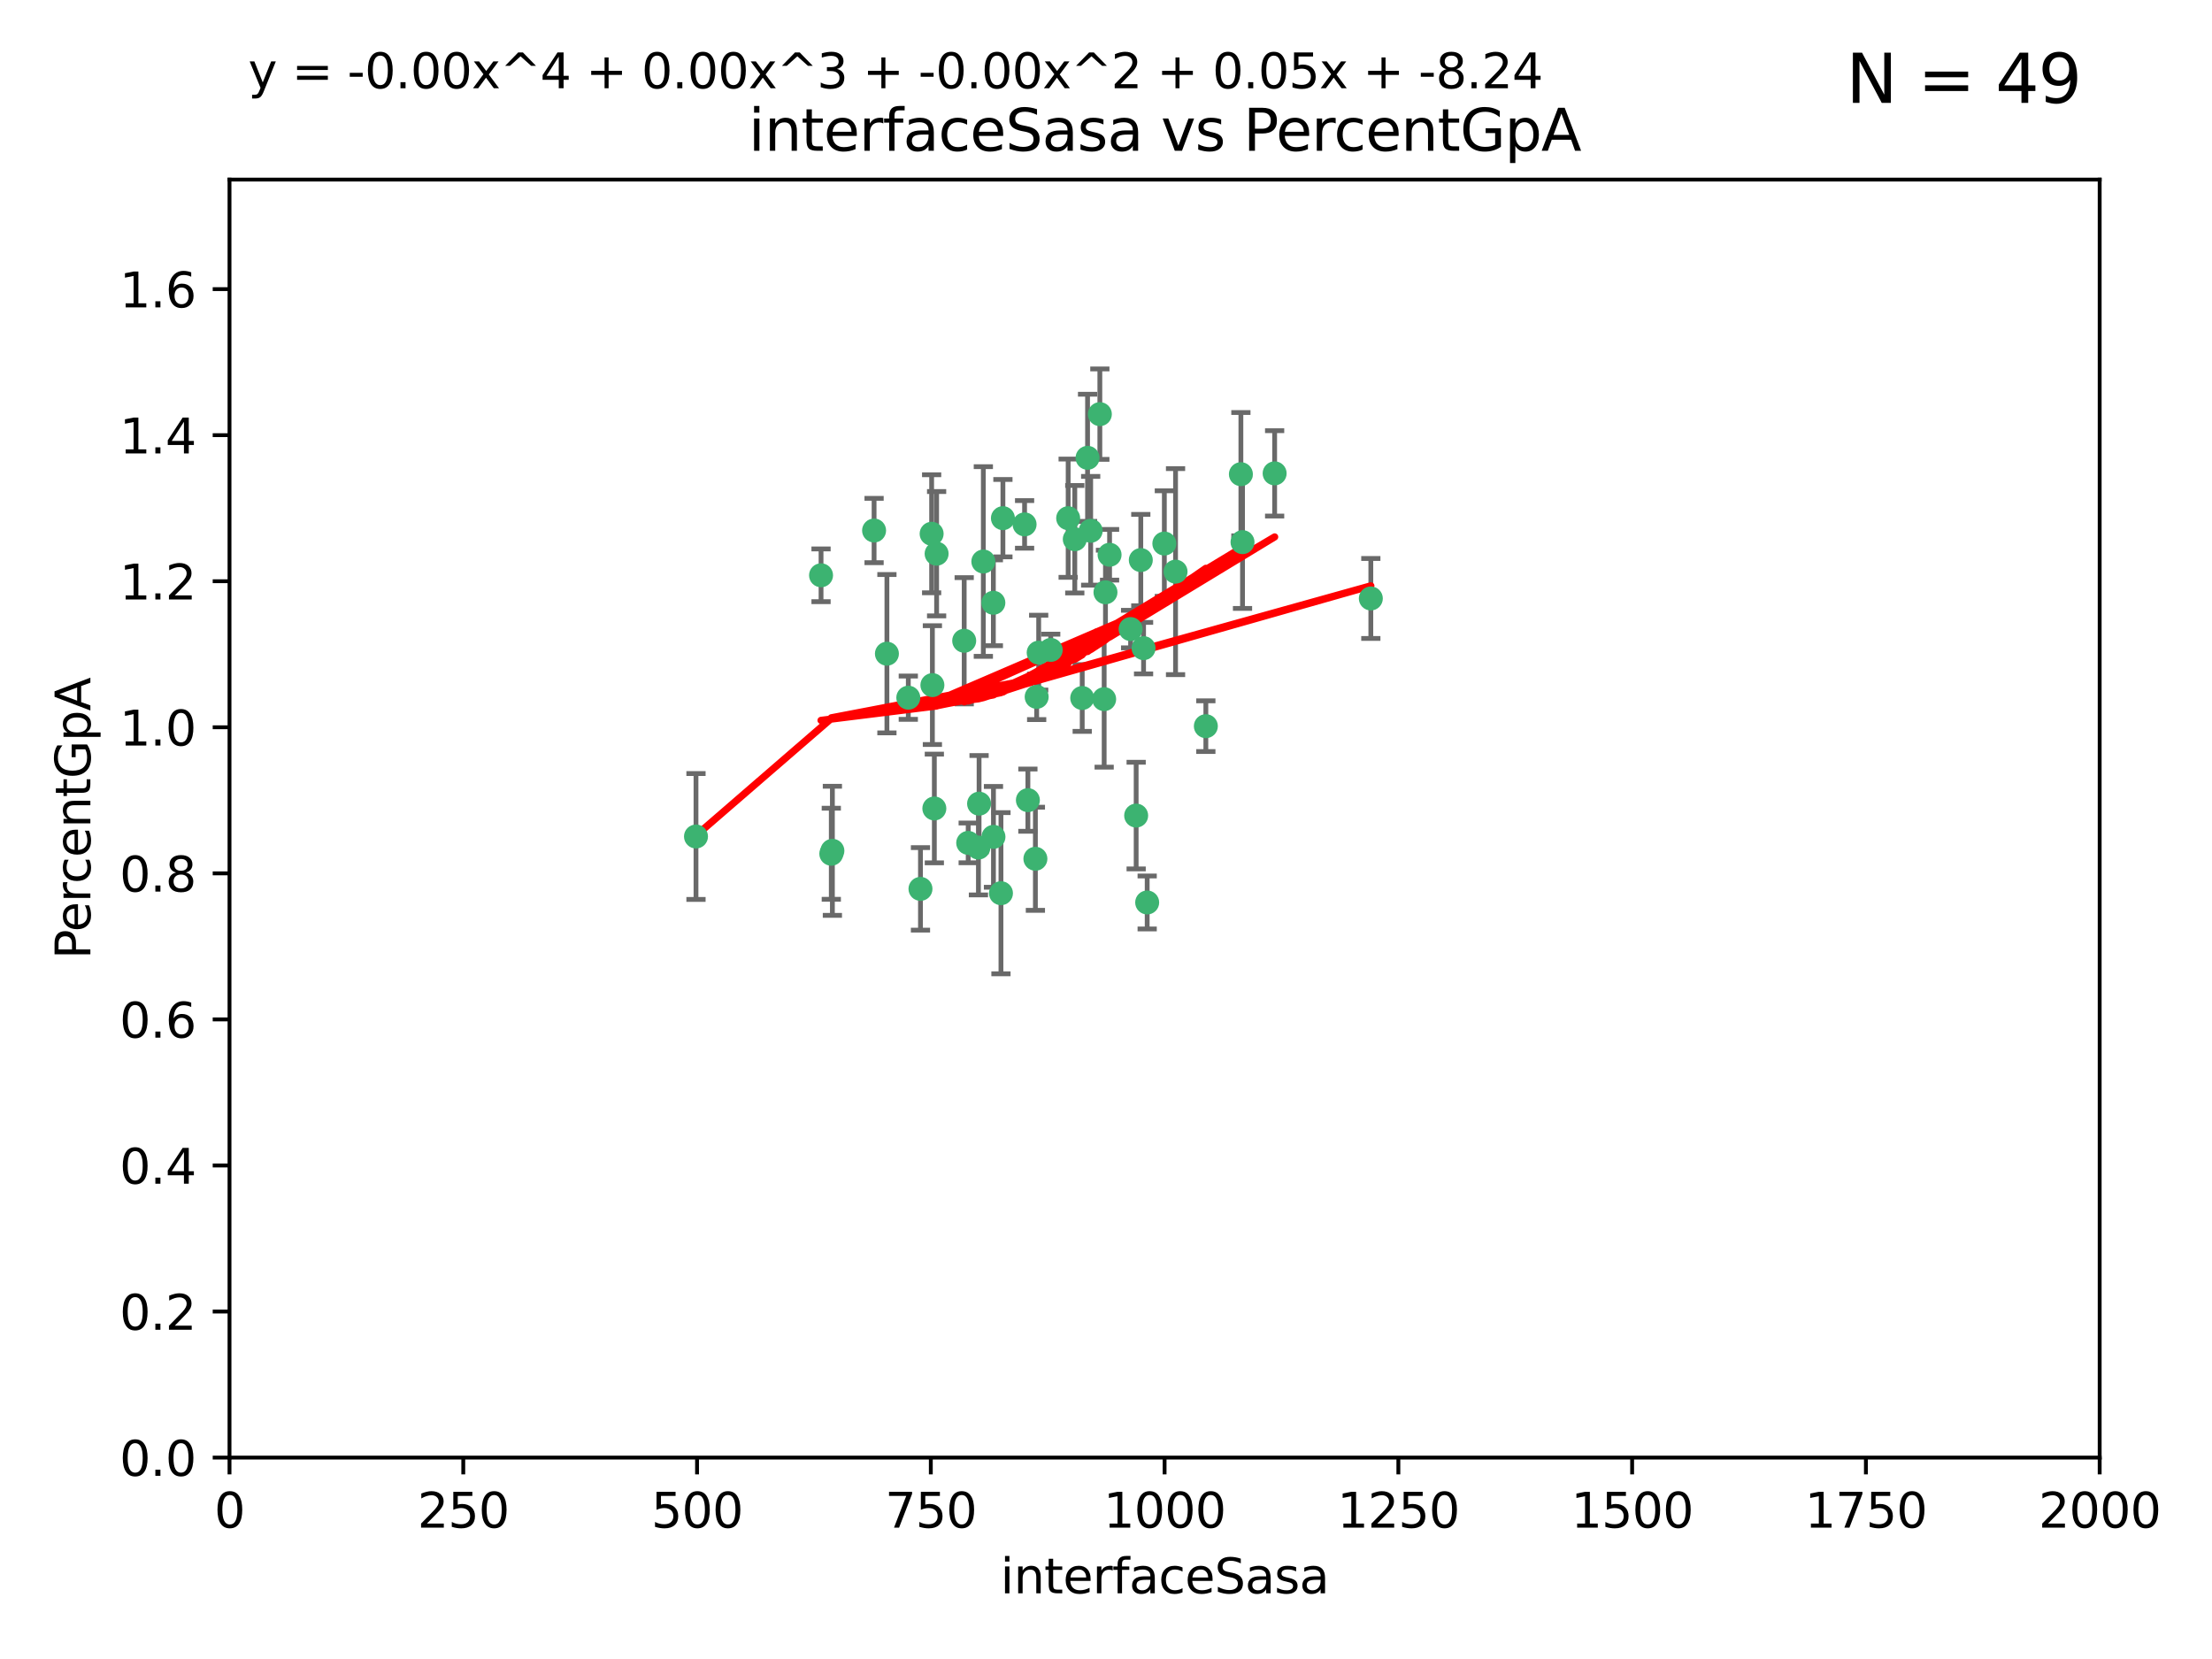 <?xml version="1.0" encoding="utf-8" standalone="no"?>
<!DOCTYPE svg PUBLIC "-//W3C//DTD SVG 1.1//EN"
  "http://www.w3.org/Graphics/SVG/1.1/DTD/svg11.dtd">
<svg xmlns:xlink="http://www.w3.org/1999/xlink" width="460.8pt" height="345.6pt" viewBox="0 0 460.8 345.6" xmlns="http://www.w3.org/2000/svg" version="1.1">
 <defs>
  <style type="text/css">*{stroke-linejoin: round; stroke-linecap: butt}</style>
 </defs>
 <g id="figure_1">
  <g id="patch_1">
   <path d="M 0 345.6 
L 460.8 345.6 
L 460.8 0 
L 0 0 
z
" style="fill: #ffffff"/>
  </g>
  <g id="axes_1">
   <g id="patch_2">
    <path d="M 47.81 303.64 
L 437.4 303.64 
L 437.4 37.411 
L 47.81 37.411 
z
" style="fill: #ffffff"/>
   </g>
   <g id="PathCollection_1">
    <defs>
     <path id="mb5836764de" d="M 0 1.118 
C 0.297 1.118 0.581 1 0.791 0.791 
C 1 0.581 1.118 0.297 1.118 0 
C 1.118 -0.297 1 -0.581 0.791 -0.791 
C 0.581 -1 0.297 -1.118 0 -1.118 
C -0.297 -1.118 -0.581 -1 -0.791 -0.791 
C -1 -0.581 -1.118 -0.297 -1.118 0 
C -1.118 0.297 -1 0.581 -0.791 0.791 
C -0.581 1 -0.297 1.118 0 1.118 
z
" style="stroke: #3cb371"/>
    </defs>
    <g clip-path="url(#pa9c6bfbabf)">
     <use xlink:href="#mb5836764de" x="258.839" y="112.935" style="fill: #3cb371; stroke: #3cb371"/>
     <use xlink:href="#mb5836764de" x="235.526" y="131.048" style="fill: #3cb371; stroke: #3cb371"/>
     <use xlink:href="#mb5836764de" x="265.53" y="98.611" style="fill: #3cb371; stroke: #3cb371"/>
     <use xlink:href="#mb5836764de" x="231.145" y="115.568" style="fill: #3cb371; stroke: #3cb371"/>
     <use xlink:href="#mb5836764de" x="242.554" y="113.232" style="fill: #3cb371; stroke: #3cb371"/>
     <use xlink:href="#mb5836764de" x="208.925" y="107.943" style="fill: #3cb371; stroke: #3cb371"/>
     <use xlink:href="#mb5836764de" x="258.5" y="98.781" style="fill: #3cb371; stroke: #3cb371"/>
     <use xlink:href="#mb5836764de" x="238.226" y="135.021" style="fill: #3cb371; stroke: #3cb371"/>
     <use xlink:href="#mb5836764de" x="244.888" y="119.082" style="fill: #3cb371; stroke: #3cb371"/>
     <use xlink:href="#mb5836764de" x="226.558" y="95.371" style="fill: #3cb371; stroke: #3cb371"/>
     <use xlink:href="#mb5836764de" x="251.201" y="151.274" style="fill: #3cb371; stroke: #3cb371"/>
     <use xlink:href="#mb5836764de" x="223.897" y="112.334" style="fill: #3cb371; stroke: #3cb371"/>
     <use xlink:href="#mb5836764de" x="225.446" y="145.408" style="fill: #3cb371; stroke: #3cb371"/>
     <use xlink:href="#mb5836764de" x="214.128" y="166.685" style="fill: #3cb371; stroke: #3cb371"/>
     <use xlink:href="#mb5836764de" x="230.29" y="123.385" style="fill: #3cb371; stroke: #3cb371"/>
     <use xlink:href="#mb5836764de" x="218.885" y="135.386" style="fill: #3cb371; stroke: #3cb371"/>
     <use xlink:href="#mb5836764de" x="200.86" y="133.482" style="fill: #3cb371; stroke: #3cb371"/>
     <use xlink:href="#mb5836764de" x="222.518" y="107.949" style="fill: #3cb371; stroke: #3cb371"/>
     <use xlink:href="#mb5836764de" x="203.96" y="167.417" style="fill: #3cb371; stroke: #3cb371"/>
     <use xlink:href="#mb5836764de" x="229.119" y="86.272" style="fill: #3cb371; stroke: #3cb371"/>
     <use xlink:href="#mb5836764de" x="237.649" y="116.673" style="fill: #3cb371; stroke: #3cb371"/>
     <use xlink:href="#mb5836764de" x="195.114" y="115.347" style="fill: #3cb371; stroke: #3cb371"/>
     <use xlink:href="#mb5836764de" x="182.088" y="110.514" style="fill: #3cb371; stroke: #3cb371"/>
     <use xlink:href="#mb5836764de" x="203.825" y="176.562" style="fill: #3cb371; stroke: #3cb371"/>
     <use xlink:href="#mb5836764de" x="204.848" y="116.973" style="fill: #3cb371; stroke: #3cb371"/>
     <use xlink:href="#mb5836764de" x="213.44" y="109.239" style="fill: #3cb371; stroke: #3cb371"/>
     <use xlink:href="#mb5836764de" x="285.569" y="124.669" style="fill: #3cb371; stroke: #3cb371"/>
     <use xlink:href="#mb5836764de" x="215.957" y="145.171" style="fill: #3cb371; stroke: #3cb371"/>
     <use xlink:href="#mb5836764de" x="189.216" y="145.341" style="fill: #3cb371; stroke: #3cb371"/>
     <use xlink:href="#mb5836764de" x="194.641" y="168.419" style="fill: #3cb371; stroke: #3cb371"/>
     <use xlink:href="#mb5836764de" x="208.518" y="186.072" style="fill: #3cb371; stroke: #3cb371"/>
     <use xlink:href="#mb5836764de" x="184.761" y="136.178" style="fill: #3cb371; stroke: #3cb371"/>
     <use xlink:href="#mb5836764de" x="206.936" y="125.569" style="fill: #3cb371; stroke: #3cb371"/>
     <use xlink:href="#mb5836764de" x="194.076" y="111.192" style="fill: #3cb371; stroke: #3cb371"/>
     <use xlink:href="#mb5836764de" x="171.039" y="119.843" style="fill: #3cb371; stroke: #3cb371"/>
     <use xlink:href="#mb5836764de" x="194.235" y="142.72" style="fill: #3cb371; stroke: #3cb371"/>
     <use xlink:href="#mb5836764de" x="215.692" y="178.897" style="fill: #3cb371; stroke: #3cb371"/>
     <use xlink:href="#mb5836764de" x="230.017" y="145.644" style="fill: #3cb371; stroke: #3cb371"/>
     <use xlink:href="#mb5836764de" x="227.208" y="110.571" style="fill: #3cb371; stroke: #3cb371"/>
     <use xlink:href="#mb5836764de" x="236.683" y="169.899" style="fill: #3cb371; stroke: #3cb371"/>
     <use xlink:href="#mb5836764de" x="206.956" y="174.332" style="fill: #3cb371; stroke: #3cb371"/>
     <use xlink:href="#mb5836764de" x="173.174" y="177.849" style="fill: #3cb371; stroke: #3cb371"/>
     <use xlink:href="#mb5836764de" x="216.376" y="135.958" style="fill: #3cb371; stroke: #3cb371"/>
     <use xlink:href="#mb5836764de" x="201.694" y="175.59" style="fill: #3cb371; stroke: #3cb371"/>
     <use xlink:href="#mb5836764de" x="238.978" y="188.002" style="fill: #3cb371; stroke: #3cb371"/>
     <use xlink:href="#mb5836764de" x="191.752" y="185.169" style="fill: #3cb371; stroke: #3cb371"/>
     <use xlink:href="#mb5836764de" x="173.402" y="177.24" style="fill: #3cb371; stroke: #3cb371"/>
     <use xlink:href="#mb5836764de" x="144.987" y="174.257" style="fill: #3cb371; stroke: #3cb371"/>
    </g>
   </g>
   <g id="matplotlib.axis_1">
    <g id="xtick_1">
     <g id="line2d_1">
      <defs>
       <path id="m95d78cb50b" d="M 0 0 
L 0 3.5 
" style="stroke: #000000; stroke-width: 0.8"/>
      </defs>
      <g>
       <use xlink:href="#m95d78cb50b" x="47.81" y="303.64" style="stroke: #000000; stroke-width: 0.8"/>
      </g>
     </g>
     <g id="text_1">
      <!-- 0 -->
      <g transform="translate(44.629 318.238)scale(0.1 -0.1)">
       <defs>
        <path id="DejaVuSans-30" d="M 2034 4250 
Q 1547 4250 1301 3770 
Q 1056 3291 1056 2328 
Q 1056 1369 1301 889 
Q 1547 409 2034 409 
Q 2525 409 2770 889 
Q 3016 1369 3016 2328 
Q 3016 3291 2770 3770 
Q 2525 4250 2034 4250 
z
M 2034 4750 
Q 2819 4750 3233 4129 
Q 3647 3509 3647 2328 
Q 3647 1150 3233 529 
Q 2819 -91 2034 -91 
Q 1250 -91 836 529 
Q 422 1150 422 2328 
Q 422 3509 836 4129 
Q 1250 4750 2034 4750 
z
" transform="scale(0.016)"/>
       </defs>
       <use xlink:href="#DejaVuSans-30"/>
      </g>
     </g>
    </g>
    <g id="xtick_2">
     <g id="line2d_2">
      <g>
       <use xlink:href="#m95d78cb50b" x="96.509" y="303.64" style="stroke: #000000; stroke-width: 0.8"/>
      </g>
     </g>
     <g id="text_2">
      <!-- 250 -->
      <g transform="translate(86.965 318.238)scale(0.1 -0.1)">
       <defs>
        <path id="DejaVuSans-32" d="M 1228 531 
L 3431 531 
L 3431 0 
L 469 0 
L 469 531 
Q 828 903 1448 1529 
Q 2069 2156 2228 2338 
Q 2531 2678 2651 2914 
Q 2772 3150 2772 3378 
Q 2772 3750 2511 3984 
Q 2250 4219 1831 4219 
Q 1534 4219 1204 4116 
Q 875 4013 500 3803 
L 500 4441 
Q 881 4594 1212 4672 
Q 1544 4750 1819 4750 
Q 2544 4750 2975 4387 
Q 3406 4025 3406 3419 
Q 3406 3131 3298 2873 
Q 3191 2616 2906 2266 
Q 2828 2175 2409 1742 
Q 1991 1309 1228 531 
z
" transform="scale(0.016)"/>
        <path id="DejaVuSans-35" d="M 691 4666 
L 3169 4666 
L 3169 4134 
L 1269 4134 
L 1269 2991 
Q 1406 3038 1543 3061 
Q 1681 3084 1819 3084 
Q 2600 3084 3056 2656 
Q 3513 2228 3513 1497 
Q 3513 744 3044 326 
Q 2575 -91 1722 -91 
Q 1428 -91 1123 -41 
Q 819 9 494 109 
L 494 744 
Q 775 591 1075 516 
Q 1375 441 1709 441 
Q 2250 441 2565 725 
Q 2881 1009 2881 1497 
Q 2881 1984 2565 2268 
Q 2250 2553 1709 2553 
Q 1456 2553 1204 2497 
Q 953 2441 691 2322 
L 691 4666 
z
" transform="scale(0.016)"/>
       </defs>
       <use xlink:href="#DejaVuSans-32"/>
       <use xlink:href="#DejaVuSans-35" x="63.623"/>
       <use xlink:href="#DejaVuSans-30" x="127.246"/>
      </g>
     </g>
    </g>
    <g id="xtick_3">
     <g id="line2d_3">
      <g>
       <use xlink:href="#m95d78cb50b" x="145.208" y="303.64" style="stroke: #000000; stroke-width: 0.8"/>
      </g>
     </g>
     <g id="text_3">
      <!-- 500 -->
      <g transform="translate(135.664 318.238)scale(0.1 -0.1)">
       <use xlink:href="#DejaVuSans-35"/>
       <use xlink:href="#DejaVuSans-30" x="63.623"/>
       <use xlink:href="#DejaVuSans-30" x="127.246"/>
      </g>
     </g>
    </g>
    <g id="xtick_4">
     <g id="line2d_4">
      <g>
       <use xlink:href="#m95d78cb50b" x="193.906" y="303.64" style="stroke: #000000; stroke-width: 0.8"/>
      </g>
     </g>
     <g id="text_4">
      <!-- 750 -->
      <g transform="translate(184.363 318.238)scale(0.1 -0.1)">
       <defs>
        <path id="DejaVuSans-37" d="M 525 4666 
L 3525 4666 
L 3525 4397 
L 1831 0 
L 1172 0 
L 2766 4134 
L 525 4134 
L 525 4666 
z
" transform="scale(0.016)"/>
       </defs>
       <use xlink:href="#DejaVuSans-37"/>
       <use xlink:href="#DejaVuSans-35" x="63.623"/>
       <use xlink:href="#DejaVuSans-30" x="127.246"/>
      </g>
     </g>
    </g>
    <g id="xtick_5">
     <g id="line2d_5">
      <g>
       <use xlink:href="#m95d78cb50b" x="242.605" y="303.64" style="stroke: #000000; stroke-width: 0.8"/>
      </g>
     </g>
     <g id="text_5">
      <!-- 1000 -->
      <g transform="translate(229.88 318.238)scale(0.1 -0.1)">
       <defs>
        <path id="DejaVuSans-31" d="M 794 531 
L 1825 531 
L 1825 4091 
L 703 3866 
L 703 4441 
L 1819 4666 
L 2450 4666 
L 2450 531 
L 3481 531 
L 3481 0 
L 794 0 
L 794 531 
z
" transform="scale(0.016)"/>
       </defs>
       <use xlink:href="#DejaVuSans-31"/>
       <use xlink:href="#DejaVuSans-30" x="63.623"/>
       <use xlink:href="#DejaVuSans-30" x="127.246"/>
       <use xlink:href="#DejaVuSans-30" x="190.869"/>
      </g>
     </g>
    </g>
    <g id="xtick_6">
     <g id="line2d_6">
      <g>
       <use xlink:href="#m95d78cb50b" x="291.304" y="303.64" style="stroke: #000000; stroke-width: 0.8"/>
      </g>
     </g>
     <g id="text_6">
      <!-- 1250 -->
      <g transform="translate(278.579 318.238)scale(0.1 -0.1)">
       <use xlink:href="#DejaVuSans-31"/>
       <use xlink:href="#DejaVuSans-32" x="63.623"/>
       <use xlink:href="#DejaVuSans-35" x="127.246"/>
       <use xlink:href="#DejaVuSans-30" x="190.869"/>
      </g>
     </g>
    </g>
    <g id="xtick_7">
     <g id="line2d_7">
      <g>
       <use xlink:href="#m95d78cb50b" x="340.002" y="303.64" style="stroke: #000000; stroke-width: 0.8"/>
      </g>
     </g>
     <g id="text_7">
      <!-- 1500 -->
      <g transform="translate(327.277 318.238)scale(0.1 -0.1)">
       <use xlink:href="#DejaVuSans-31"/>
       <use xlink:href="#DejaVuSans-35" x="63.623"/>
       <use xlink:href="#DejaVuSans-30" x="127.246"/>
       <use xlink:href="#DejaVuSans-30" x="190.869"/>
      </g>
     </g>
    </g>
    <g id="xtick_8">
     <g id="line2d_8">
      <g>
       <use xlink:href="#m95d78cb50b" x="388.701" y="303.64" style="stroke: #000000; stroke-width: 0.8"/>
      </g>
     </g>
     <g id="text_8">
      <!-- 1750 -->
      <g transform="translate(375.976 318.238)scale(0.1 -0.1)">
       <use xlink:href="#DejaVuSans-31"/>
       <use xlink:href="#DejaVuSans-37" x="63.623"/>
       <use xlink:href="#DejaVuSans-35" x="127.246"/>
       <use xlink:href="#DejaVuSans-30" x="190.869"/>
      </g>
     </g>
    </g>
    <g id="xtick_9">
     <g id="line2d_9">
      <g>
       <use xlink:href="#m95d78cb50b" x="437.4" y="303.64" style="stroke: #000000; stroke-width: 0.8"/>
      </g>
     </g>
     <g id="text_9">
      <!-- 2000 -->
      <g transform="translate(424.675 318.238)scale(0.1 -0.1)">
       <use xlink:href="#DejaVuSans-32"/>
       <use xlink:href="#DejaVuSans-30" x="63.623"/>
       <use xlink:href="#DejaVuSans-30" x="127.246"/>
       <use xlink:href="#DejaVuSans-30" x="190.869"/>
      </g>
     </g>
    </g>
    <g id="text_10">
     <!-- interfaceSasa -->
     <g transform="translate(208.398 331.917)scale(0.1 -0.1)">
      <defs>
       <path id="DejaVuSans-69" d="M 603 3500 
L 1178 3500 
L 1178 0 
L 603 0 
L 603 3500 
z
M 603 4863 
L 1178 4863 
L 1178 4134 
L 603 4134 
L 603 4863 
z
" transform="scale(0.016)"/>
       <path id="DejaVuSans-6e" d="M 3513 2113 
L 3513 0 
L 2938 0 
L 2938 2094 
Q 2938 2591 2744 2837 
Q 2550 3084 2163 3084 
Q 1697 3084 1428 2787 
Q 1159 2491 1159 1978 
L 1159 0 
L 581 0 
L 581 3500 
L 1159 3500 
L 1159 2956 
Q 1366 3272 1645 3428 
Q 1925 3584 2291 3584 
Q 2894 3584 3203 3211 
Q 3513 2838 3513 2113 
z
" transform="scale(0.016)"/>
       <path id="DejaVuSans-74" d="M 1172 4494 
L 1172 3500 
L 2356 3500 
L 2356 3053 
L 1172 3053 
L 1172 1153 
Q 1172 725 1289 603 
Q 1406 481 1766 481 
L 2356 481 
L 2356 0 
L 1766 0 
Q 1100 0 847 248 
Q 594 497 594 1153 
L 594 3053 
L 172 3053 
L 172 3500 
L 594 3500 
L 594 4494 
L 1172 4494 
z
" transform="scale(0.016)"/>
       <path id="DejaVuSans-65" d="M 3597 1894 
L 3597 1613 
L 953 1613 
Q 991 1019 1311 708 
Q 1631 397 2203 397 
Q 2534 397 2845 478 
Q 3156 559 3463 722 
L 3463 178 
Q 3153 47 2828 -22 
Q 2503 -91 2169 -91 
Q 1331 -91 842 396 
Q 353 884 353 1716 
Q 353 2575 817 3079 
Q 1281 3584 2069 3584 
Q 2775 3584 3186 3129 
Q 3597 2675 3597 1894 
z
M 3022 2063 
Q 3016 2534 2758 2815 
Q 2500 3097 2075 3097 
Q 1594 3097 1305 2825 
Q 1016 2553 972 2059 
L 3022 2063 
z
" transform="scale(0.016)"/>
       <path id="DejaVuSans-72" d="M 2631 2963 
Q 2534 3019 2420 3045 
Q 2306 3072 2169 3072 
Q 1681 3072 1420 2755 
Q 1159 2438 1159 1844 
L 1159 0 
L 581 0 
L 581 3500 
L 1159 3500 
L 1159 2956 
Q 1341 3275 1631 3429 
Q 1922 3584 2338 3584 
Q 2397 3584 2469 3576 
Q 2541 3569 2628 3553 
L 2631 2963 
z
" transform="scale(0.016)"/>
       <path id="DejaVuSans-66" d="M 2375 4863 
L 2375 4384 
L 1825 4384 
Q 1516 4384 1395 4259 
Q 1275 4134 1275 3809 
L 1275 3500 
L 2222 3500 
L 2222 3053 
L 1275 3053 
L 1275 0 
L 697 0 
L 697 3053 
L 147 3053 
L 147 3500 
L 697 3500 
L 697 3744 
Q 697 4328 969 4595 
Q 1241 4863 1831 4863 
L 2375 4863 
z
" transform="scale(0.016)"/>
       <path id="DejaVuSans-61" d="M 2194 1759 
Q 1497 1759 1228 1600 
Q 959 1441 959 1056 
Q 959 750 1161 570 
Q 1363 391 1709 391 
Q 2188 391 2477 730 
Q 2766 1069 2766 1631 
L 2766 1759 
L 2194 1759 
z
M 3341 1997 
L 3341 0 
L 2766 0 
L 2766 531 
Q 2569 213 2275 61 
Q 1981 -91 1556 -91 
Q 1019 -91 701 211 
Q 384 513 384 1019 
Q 384 1609 779 1909 
Q 1175 2209 1959 2209 
L 2766 2209 
L 2766 2266 
Q 2766 2663 2505 2880 
Q 2244 3097 1772 3097 
Q 1472 3097 1187 3025 
Q 903 2953 641 2809 
L 641 3341 
Q 956 3463 1253 3523 
Q 1550 3584 1831 3584 
Q 2591 3584 2966 3190 
Q 3341 2797 3341 1997 
z
" transform="scale(0.016)"/>
       <path id="DejaVuSans-63" d="M 3122 3366 
L 3122 2828 
Q 2878 2963 2633 3030 
Q 2388 3097 2138 3097 
Q 1578 3097 1268 2742 
Q 959 2388 959 1747 
Q 959 1106 1268 751 
Q 1578 397 2138 397 
Q 2388 397 2633 464 
Q 2878 531 3122 666 
L 3122 134 
Q 2881 22 2623 -34 
Q 2366 -91 2075 -91 
Q 1284 -91 818 406 
Q 353 903 353 1747 
Q 353 2603 823 3093 
Q 1294 3584 2113 3584 
Q 2378 3584 2631 3529 
Q 2884 3475 3122 3366 
z
" transform="scale(0.016)"/>
       <path id="DejaVuSans-53" d="M 3425 4513 
L 3425 3897 
Q 3066 4069 2747 4153 
Q 2428 4238 2131 4238 
Q 1616 4238 1336 4038 
Q 1056 3838 1056 3469 
Q 1056 3159 1242 3001 
Q 1428 2844 1947 2747 
L 2328 2669 
Q 3034 2534 3370 2195 
Q 3706 1856 3706 1288 
Q 3706 609 3251 259 
Q 2797 -91 1919 -91 
Q 1588 -91 1214 -16 
Q 841 59 441 206 
L 441 856 
Q 825 641 1194 531 
Q 1563 422 1919 422 
Q 2459 422 2753 634 
Q 3047 847 3047 1241 
Q 3047 1584 2836 1778 
Q 2625 1972 2144 2069 
L 1759 2144 
Q 1053 2284 737 2584 
Q 422 2884 422 3419 
Q 422 4038 858 4394 
Q 1294 4750 2059 4750 
Q 2388 4750 2728 4690 
Q 3069 4631 3425 4513 
z
" transform="scale(0.016)"/>
       <path id="DejaVuSans-73" d="M 2834 3397 
L 2834 2853 
Q 2591 2978 2328 3040 
Q 2066 3103 1784 3103 
Q 1356 3103 1142 2972 
Q 928 2841 928 2578 
Q 928 2378 1081 2264 
Q 1234 2150 1697 2047 
L 1894 2003 
Q 2506 1872 2764 1633 
Q 3022 1394 3022 966 
Q 3022 478 2636 193 
Q 2250 -91 1575 -91 
Q 1294 -91 989 -36 
Q 684 19 347 128 
L 347 722 
Q 666 556 975 473 
Q 1284 391 1588 391 
Q 1994 391 2212 530 
Q 2431 669 2431 922 
Q 2431 1156 2273 1281 
Q 2116 1406 1581 1522 
L 1381 1569 
Q 847 1681 609 1914 
Q 372 2147 372 2553 
Q 372 3047 722 3315 
Q 1072 3584 1716 3584 
Q 2034 3584 2315 3537 
Q 2597 3491 2834 3397 
z
" transform="scale(0.016)"/>
      </defs>
      <use xlink:href="#DejaVuSans-69"/>
      <use xlink:href="#DejaVuSans-6e" x="27.783"/>
      <use xlink:href="#DejaVuSans-74" x="91.162"/>
      <use xlink:href="#DejaVuSans-65" x="130.371"/>
      <use xlink:href="#DejaVuSans-72" x="191.895"/>
      <use xlink:href="#DejaVuSans-66" x="233.008"/>
      <use xlink:href="#DejaVuSans-61" x="268.213"/>
      <use xlink:href="#DejaVuSans-63" x="329.492"/>
      <use xlink:href="#DejaVuSans-65" x="384.473"/>
      <use xlink:href="#DejaVuSans-53" x="445.996"/>
      <use xlink:href="#DejaVuSans-61" x="509.473"/>
      <use xlink:href="#DejaVuSans-73" x="570.752"/>
      <use xlink:href="#DejaVuSans-61" x="622.852"/>
     </g>
    </g>
   </g>
   <g id="matplotlib.axis_2">
    <g id="ytick_1">
     <g id="line2d_10">
      <defs>
       <path id="mde8c3e7374" d="M 0 0 
L -3.5 0 
" style="stroke: #000000; stroke-width: 0.8"/>
      </defs>
      <g>
       <use xlink:href="#mde8c3e7374" x="47.81" y="303.64" style="stroke: #000000; stroke-width: 0.8"/>
      </g>
     </g>
     <g id="text_11">
      <!-- 0.0 -->
      <g transform="translate(24.907 307.439)scale(0.1 -0.1)">
       <defs>
        <path id="DejaVuSans-2e" d="M 684 794 
L 1344 794 
L 1344 0 
L 684 0 
L 684 794 
z
" transform="scale(0.016)"/>
       </defs>
       <use xlink:href="#DejaVuSans-30"/>
       <use xlink:href="#DejaVuSans-2e" x="63.623"/>
       <use xlink:href="#DejaVuSans-30" x="95.41"/>
      </g>
     </g>
    </g>
    <g id="ytick_2">
     <g id="line2d_11">
      <g>
       <use xlink:href="#mde8c3e7374" x="47.81" y="273.214" style="stroke: #000000; stroke-width: 0.8"/>
      </g>
     </g>
     <g id="text_12">
      <!-- 0.2 -->
      <g transform="translate(24.907 277.013)scale(0.1 -0.1)">
       <use xlink:href="#DejaVuSans-30"/>
       <use xlink:href="#DejaVuSans-2e" x="63.623"/>
       <use xlink:href="#DejaVuSans-32" x="95.41"/>
      </g>
     </g>
    </g>
    <g id="ytick_3">
     <g id="line2d_12">
      <g>
       <use xlink:href="#mde8c3e7374" x="47.81" y="242.788" style="stroke: #000000; stroke-width: 0.8"/>
      </g>
     </g>
     <g id="text_13">
      <!-- 0.4 -->
      <g transform="translate(24.907 246.587)scale(0.1 -0.1)">
       <defs>
        <path id="DejaVuSans-34" d="M 2419 4116 
L 825 1625 
L 2419 1625 
L 2419 4116 
z
M 2253 4666 
L 3047 4666 
L 3047 1625 
L 3713 1625 
L 3713 1100 
L 3047 1100 
L 3047 0 
L 2419 0 
L 2419 1100 
L 313 1100 
L 313 1709 
L 2253 4666 
z
" transform="scale(0.016)"/>
       </defs>
       <use xlink:href="#DejaVuSans-30"/>
       <use xlink:href="#DejaVuSans-2e" x="63.623"/>
       <use xlink:href="#DejaVuSans-34" x="95.41"/>
      </g>
     </g>
    </g>
    <g id="ytick_4">
     <g id="line2d_13">
      <g>
       <use xlink:href="#mde8c3e7374" x="47.81" y="212.362" style="stroke: #000000; stroke-width: 0.8"/>
      </g>
     </g>
     <g id="text_14">
      <!-- 0.6 -->
      <g transform="translate(24.907 216.161)scale(0.1 -0.1)">
       <defs>
        <path id="DejaVuSans-36" d="M 2113 2584 
Q 1688 2584 1439 2293 
Q 1191 2003 1191 1497 
Q 1191 994 1439 701 
Q 1688 409 2113 409 
Q 2538 409 2786 701 
Q 3034 994 3034 1497 
Q 3034 2003 2786 2293 
Q 2538 2584 2113 2584 
z
M 3366 4563 
L 3366 3988 
Q 3128 4100 2886 4159 
Q 2644 4219 2406 4219 
Q 1781 4219 1451 3797 
Q 1122 3375 1075 2522 
Q 1259 2794 1537 2939 
Q 1816 3084 2150 3084 
Q 2853 3084 3261 2657 
Q 3669 2231 3669 1497 
Q 3669 778 3244 343 
Q 2819 -91 2113 -91 
Q 1303 -91 875 529 
Q 447 1150 447 2328 
Q 447 3434 972 4092 
Q 1497 4750 2381 4750 
Q 2619 4750 2861 4703 
Q 3103 4656 3366 4563 
z
" transform="scale(0.016)"/>
       </defs>
       <use xlink:href="#DejaVuSans-30"/>
       <use xlink:href="#DejaVuSans-2e" x="63.623"/>
       <use xlink:href="#DejaVuSans-36" x="95.41"/>
      </g>
     </g>
    </g>
    <g id="ytick_5">
     <g id="line2d_14">
      <g>
       <use xlink:href="#mde8c3e7374" x="47.81" y="181.935" style="stroke: #000000; stroke-width: 0.8"/>
      </g>
     </g>
     <g id="text_15">
      <!-- 0.8 -->
      <g transform="translate(24.907 185.735)scale(0.1 -0.1)">
       <defs>
        <path id="DejaVuSans-38" d="M 2034 2216 
Q 1584 2216 1326 1975 
Q 1069 1734 1069 1313 
Q 1069 891 1326 650 
Q 1584 409 2034 409 
Q 2484 409 2743 651 
Q 3003 894 3003 1313 
Q 3003 1734 2745 1975 
Q 2488 2216 2034 2216 
z
M 1403 2484 
Q 997 2584 770 2862 
Q 544 3141 544 3541 
Q 544 4100 942 4425 
Q 1341 4750 2034 4750 
Q 2731 4750 3128 4425 
Q 3525 4100 3525 3541 
Q 3525 3141 3298 2862 
Q 3072 2584 2669 2484 
Q 3125 2378 3379 2068 
Q 3634 1759 3634 1313 
Q 3634 634 3220 271 
Q 2806 -91 2034 -91 
Q 1263 -91 848 271 
Q 434 634 434 1313 
Q 434 1759 690 2068 
Q 947 2378 1403 2484 
z
M 1172 3481 
Q 1172 3119 1398 2916 
Q 1625 2713 2034 2713 
Q 2441 2713 2670 2916 
Q 2900 3119 2900 3481 
Q 2900 3844 2670 4047 
Q 2441 4250 2034 4250 
Q 1625 4250 1398 4047 
Q 1172 3844 1172 3481 
z
" transform="scale(0.016)"/>
       </defs>
       <use xlink:href="#DejaVuSans-30"/>
       <use xlink:href="#DejaVuSans-2e" x="63.623"/>
       <use xlink:href="#DejaVuSans-38" x="95.41"/>
      </g>
     </g>
    </g>
    <g id="ytick_6">
     <g id="line2d_15">
      <g>
       <use xlink:href="#mde8c3e7374" x="47.81" y="151.509" style="stroke: #000000; stroke-width: 0.8"/>
      </g>
     </g>
     <g id="text_16">
      <!-- 1.0 -->
      <g transform="translate(24.907 155.308)scale(0.1 -0.1)">
       <use xlink:href="#DejaVuSans-31"/>
       <use xlink:href="#DejaVuSans-2e" x="63.623"/>
       <use xlink:href="#DejaVuSans-30" x="95.41"/>
      </g>
     </g>
    </g>
    <g id="ytick_7">
     <g id="line2d_16">
      <g>
       <use xlink:href="#mde8c3e7374" x="47.81" y="121.083" style="stroke: #000000; stroke-width: 0.8"/>
      </g>
     </g>
     <g id="text_17">
      <!-- 1.2 -->
      <g transform="translate(24.907 124.882)scale(0.1 -0.1)">
       <use xlink:href="#DejaVuSans-31"/>
       <use xlink:href="#DejaVuSans-2e" x="63.623"/>
       <use xlink:href="#DejaVuSans-32" x="95.41"/>
      </g>
     </g>
    </g>
    <g id="ytick_8">
     <g id="line2d_17">
      <g>
       <use xlink:href="#mde8c3e7374" x="47.81" y="90.657" style="stroke: #000000; stroke-width: 0.8"/>
      </g>
     </g>
     <g id="text_18">
      <!-- 1.4 -->
      <g transform="translate(24.907 94.456)scale(0.1 -0.1)">
       <use xlink:href="#DejaVuSans-31"/>
       <use xlink:href="#DejaVuSans-2e" x="63.623"/>
       <use xlink:href="#DejaVuSans-34" x="95.41"/>
      </g>
     </g>
    </g>
    <g id="ytick_9">
     <g id="line2d_18">
      <g>
       <use xlink:href="#mde8c3e7374" x="47.81" y="60.231" style="stroke: #000000; stroke-width: 0.8"/>
      </g>
     </g>
     <g id="text_19">
      <!-- 1.6 -->
      <g transform="translate(24.907 64.03)scale(0.1 -0.1)">
       <use xlink:href="#DejaVuSans-31"/>
       <use xlink:href="#DejaVuSans-2e" x="63.623"/>
       <use xlink:href="#DejaVuSans-36" x="95.41"/>
      </g>
     </g>
    </g>
    <g id="text_20">
     <!-- PercentGpA -->
     <g transform="translate(18.827 199.802)rotate(-90)scale(0.1 -0.1)">
      <defs>
       <path id="DejaVuSans-50" d="M 1259 4147 
L 1259 2394 
L 2053 2394 
Q 2494 2394 2734 2622 
Q 2975 2850 2975 3272 
Q 2975 3691 2734 3919 
Q 2494 4147 2053 4147 
L 1259 4147 
z
M 628 4666 
L 2053 4666 
Q 2838 4666 3239 4311 
Q 3641 3956 3641 3272 
Q 3641 2581 3239 2228 
Q 2838 1875 2053 1875 
L 1259 1875 
L 1259 0 
L 628 0 
L 628 4666 
z
" transform="scale(0.016)"/>
       <path id="DejaVuSans-47" d="M 3809 666 
L 3809 1919 
L 2778 1919 
L 2778 2438 
L 4434 2438 
L 4434 434 
Q 4069 175 3628 42 
Q 3188 -91 2688 -91 
Q 1594 -91 976 548 
Q 359 1188 359 2328 
Q 359 3472 976 4111 
Q 1594 4750 2688 4750 
Q 3144 4750 3555 4637 
Q 3966 4525 4313 4306 
L 4313 3634 
Q 3963 3931 3569 4081 
Q 3175 4231 2741 4231 
Q 1884 4231 1454 3753 
Q 1025 3275 1025 2328 
Q 1025 1384 1454 906 
Q 1884 428 2741 428 
Q 3075 428 3337 486 
Q 3600 544 3809 666 
z
" transform="scale(0.016)"/>
       <path id="DejaVuSans-70" d="M 1159 525 
L 1159 -1331 
L 581 -1331 
L 581 3500 
L 1159 3500 
L 1159 2969 
Q 1341 3281 1617 3432 
Q 1894 3584 2278 3584 
Q 2916 3584 3314 3078 
Q 3713 2572 3713 1747 
Q 3713 922 3314 415 
Q 2916 -91 2278 -91 
Q 1894 -91 1617 61 
Q 1341 213 1159 525 
z
M 3116 1747 
Q 3116 2381 2855 2742 
Q 2594 3103 2138 3103 
Q 1681 3103 1420 2742 
Q 1159 2381 1159 1747 
Q 1159 1113 1420 752 
Q 1681 391 2138 391 
Q 2594 391 2855 752 
Q 3116 1113 3116 1747 
z
" transform="scale(0.016)"/>
       <path id="DejaVuSans-41" d="M 2188 4044 
L 1331 1722 
L 3047 1722 
L 2188 4044 
z
M 1831 4666 
L 2547 4666 
L 4325 0 
L 3669 0 
L 3244 1197 
L 1141 1197 
L 716 0 
L 50 0 
L 1831 4666 
z
" transform="scale(0.016)"/>
      </defs>
      <use xlink:href="#DejaVuSans-50"/>
      <use xlink:href="#DejaVuSans-65" x="56.678"/>
      <use xlink:href="#DejaVuSans-72" x="118.201"/>
      <use xlink:href="#DejaVuSans-63" x="157.064"/>
      <use xlink:href="#DejaVuSans-65" x="212.045"/>
      <use xlink:href="#DejaVuSans-6e" x="273.568"/>
      <use xlink:href="#DejaVuSans-74" x="336.947"/>
      <use xlink:href="#DejaVuSans-47" x="376.156"/>
      <use xlink:href="#DejaVuSans-70" x="453.646"/>
      <use xlink:href="#DejaVuSans-41" x="517.123"/>
     </g>
    </g>
   </g>
   <g id="LineCollection_1">
    <path d="M 258.839 126.742 
L 258.839 99.128 
" clip-path="url(#pa9c6bfbabf)" style="fill: none; stroke: #696969"/>
    <path d="M 235.526 134.958 
L 235.526 127.138 
" clip-path="url(#pa9c6bfbabf)" style="fill: none; stroke: #696969"/>
    <path d="M 265.53 107.5 
L 265.53 89.723 
" clip-path="url(#pa9c6bfbabf)" style="fill: none; stroke: #696969"/>
    <path d="M 231.145 120.843 
L 231.145 110.292 
" clip-path="url(#pa9c6bfbabf)" style="fill: none; stroke: #696969"/>
    <path d="M 242.554 124.224 
L 242.554 102.241 
" clip-path="url(#pa9c6bfbabf)" style="fill: none; stroke: #696969"/>
    <path d="M 208.925 116.002 
L 208.925 99.884 
" clip-path="url(#pa9c6bfbabf)" style="fill: none; stroke: #696969"/>
    <path d="M 258.5 111.622 
L 258.5 85.94 
" clip-path="url(#pa9c6bfbabf)" style="fill: none; stroke: #696969"/>
    <path d="M 238.226 140.382 
L 238.226 129.659 
" clip-path="url(#pa9c6bfbabf)" style="fill: none; stroke: #696969"/>
    <path d="M 244.888 140.54 
L 244.888 97.624 
" clip-path="url(#pa9c6bfbabf)" style="fill: none; stroke: #696969"/>
    <path d="M 226.558 108.615 
L 226.558 82.127 
" clip-path="url(#pa9c6bfbabf)" style="fill: none; stroke: #696969"/>
    <path d="M 251.201 156.555 
L 251.201 145.993 
" clip-path="url(#pa9c6bfbabf)" style="fill: none; stroke: #696969"/>
    <path d="M 223.897 123.529 
L 223.897 101.139 
" clip-path="url(#pa9c6bfbabf)" style="fill: none; stroke: #696969"/>
    <path d="M 225.446 152.361 
L 225.446 138.456 
" clip-path="url(#pa9c6bfbabf)" style="fill: none; stroke: #696969"/>
    <path d="M 214.128 173.167 
L 214.128 160.202 
" clip-path="url(#pa9c6bfbabf)" style="fill: none; stroke: #696969"/>
    <path d="M 230.29 132.151 
L 230.29 114.62 
" clip-path="url(#pa9c6bfbabf)" style="fill: none; stroke: #696969"/>
    <path d="M 218.885 138.663 
L 218.885 132.109 
" clip-path="url(#pa9c6bfbabf)" style="fill: none; stroke: #696969"/>
    <path d="M 200.86 146.637 
L 200.86 120.327 
" clip-path="url(#pa9c6bfbabf)" style="fill: none; stroke: #696969"/>
    <path d="M 222.518 120.265 
L 222.518 95.634 
" clip-path="url(#pa9c6bfbabf)" style="fill: none; stroke: #696969"/>
    <path d="M 203.96 177.442 
L 203.96 157.392 
" clip-path="url(#pa9c6bfbabf)" style="fill: none; stroke: #696969"/>
    <path d="M 229.119 95.691 
L 229.119 76.852 
" clip-path="url(#pa9c6bfbabf)" style="fill: none; stroke: #696969"/>
    <path d="M 237.649 126.191 
L 237.649 107.154 
" clip-path="url(#pa9c6bfbabf)" style="fill: none; stroke: #696969"/>
    <path d="M 195.114 128.299 
L 195.114 102.395 
" clip-path="url(#pa9c6bfbabf)" style="fill: none; stroke: #696969"/>
    <path d="M 182.088 117.217 
L 182.088 103.811 
" clip-path="url(#pa9c6bfbabf)" style="fill: none; stroke: #696969"/>
    <path d="M 203.825 186.427 
L 203.825 166.697 
" clip-path="url(#pa9c6bfbabf)" style="fill: none; stroke: #696969"/>
    <path d="M 204.848 136.73 
L 204.848 97.216 
" clip-path="url(#pa9c6bfbabf)" style="fill: none; stroke: #696969"/>
    <path d="M 213.44 114.195 
L 213.44 104.283 
" clip-path="url(#pa9c6bfbabf)" style="fill: none; stroke: #696969"/>
    <path d="M 285.569 132.997 
L 285.569 116.341 
" clip-path="url(#pa9c6bfbabf)" style="fill: none; stroke: #696969"/>
    <path d="M 215.957 149.901 
L 215.957 140.441 
" clip-path="url(#pa9c6bfbabf)" style="fill: none; stroke: #696969"/>
    <path d="M 189.216 149.851 
L 189.216 140.831 
" clip-path="url(#pa9c6bfbabf)" style="fill: none; stroke: #696969"/>
    <path d="M 194.641 179.743 
L 194.641 157.094 
" clip-path="url(#pa9c6bfbabf)" style="fill: none; stroke: #696969"/>
    <path d="M 208.518 202.862 
L 208.518 169.282 
" clip-path="url(#pa9c6bfbabf)" style="fill: none; stroke: #696969"/>
    <path d="M 184.761 152.672 
L 184.761 119.684 
" clip-path="url(#pa9c6bfbabf)" style="fill: none; stroke: #696969"/>
    <path d="M 206.936 134.51 
L 206.936 116.629 
" clip-path="url(#pa9c6bfbabf)" style="fill: none; stroke: #696969"/>
    <path d="M 194.076 123.488 
L 194.076 98.897 
" clip-path="url(#pa9c6bfbabf)" style="fill: none; stroke: #696969"/>
    <path d="M 171.039 125.336 
L 171.039 114.351 
" clip-path="url(#pa9c6bfbabf)" style="fill: none; stroke: #696969"/>
    <path d="M 194.235 155.094 
L 194.235 130.347 
" clip-path="url(#pa9c6bfbabf)" style="fill: none; stroke: #696969"/>
    <path d="M 215.692 189.642 
L 215.692 168.152 
" clip-path="url(#pa9c6bfbabf)" style="fill: none; stroke: #696969"/>
    <path d="M 230.017 159.813 
L 230.017 131.474 
" clip-path="url(#pa9c6bfbabf)" style="fill: none; stroke: #696969"/>
    <path d="M 227.208 121.897 
L 227.208 99.245 
" clip-path="url(#pa9c6bfbabf)" style="fill: none; stroke: #696969"/>
    <path d="M 236.683 181.006 
L 236.683 158.792 
" clip-path="url(#pa9c6bfbabf)" style="fill: none; stroke: #696969"/>
    <path d="M 206.956 184.828 
L 206.956 163.836 
" clip-path="url(#pa9c6bfbabf)" style="fill: none; stroke: #696969"/>
    <path d="M 173.174 187.334 
L 173.174 168.364 
" clip-path="url(#pa9c6bfbabf)" style="fill: none; stroke: #696969"/>
    <path d="M 216.376 143.75 
L 216.376 128.166 
" clip-path="url(#pa9c6bfbabf)" style="fill: none; stroke: #696969"/>
    <path d="M 201.694 179.727 
L 201.694 171.452 
" clip-path="url(#pa9c6bfbabf)" style="fill: none; stroke: #696969"/>
    <path d="M 238.978 193.517 
L 238.978 182.486 
" clip-path="url(#pa9c6bfbabf)" style="fill: none; stroke: #696969"/>
    <path d="M 191.752 193.766 
L 191.752 176.573 
" clip-path="url(#pa9c6bfbabf)" style="fill: none; stroke: #696969"/>
    <path d="M 173.402 190.686 
L 173.402 163.794 
" clip-path="url(#pa9c6bfbabf)" style="fill: none; stroke: #696969"/>
    <path d="M 144.987 187.369 
L 144.987 161.144 
" clip-path="url(#pa9c6bfbabf)" style="fill: none; stroke: #696969"/>
   </g>
   <g id="line2d_19">
    <defs>
     <path id="mf36ce383c9" d="M 2 0 
L -2 -0 
" style="stroke: #696969"/>
    </defs>
    <g clip-path="url(#pa9c6bfbabf)">
     <use xlink:href="#mf36ce383c9" x="258.839" y="126.742" style="fill: #696969; stroke: #696969"/>
     <use xlink:href="#mf36ce383c9" x="235.526" y="134.958" style="fill: #696969; stroke: #696969"/>
     <use xlink:href="#mf36ce383c9" x="265.53" y="107.5" style="fill: #696969; stroke: #696969"/>
     <use xlink:href="#mf36ce383c9" x="231.145" y="120.843" style="fill: #696969; stroke: #696969"/>
     <use xlink:href="#mf36ce383c9" x="242.554" y="124.224" style="fill: #696969; stroke: #696969"/>
     <use xlink:href="#mf36ce383c9" x="208.925" y="116.002" style="fill: #696969; stroke: #696969"/>
     <use xlink:href="#mf36ce383c9" x="258.5" y="111.622" style="fill: #696969; stroke: #696969"/>
     <use xlink:href="#mf36ce383c9" x="238.226" y="140.382" style="fill: #696969; stroke: #696969"/>
     <use xlink:href="#mf36ce383c9" x="244.888" y="140.54" style="fill: #696969; stroke: #696969"/>
     <use xlink:href="#mf36ce383c9" x="226.558" y="108.615" style="fill: #696969; stroke: #696969"/>
     <use xlink:href="#mf36ce383c9" x="251.201" y="156.555" style="fill: #696969; stroke: #696969"/>
     <use xlink:href="#mf36ce383c9" x="223.897" y="123.529" style="fill: #696969; stroke: #696969"/>
     <use xlink:href="#mf36ce383c9" x="225.446" y="152.361" style="fill: #696969; stroke: #696969"/>
     <use xlink:href="#mf36ce383c9" x="214.128" y="173.167" style="fill: #696969; stroke: #696969"/>
     <use xlink:href="#mf36ce383c9" x="230.29" y="132.151" style="fill: #696969; stroke: #696969"/>
     <use xlink:href="#mf36ce383c9" x="218.885" y="138.663" style="fill: #696969; stroke: #696969"/>
     <use xlink:href="#mf36ce383c9" x="200.86" y="146.637" style="fill: #696969; stroke: #696969"/>
     <use xlink:href="#mf36ce383c9" x="222.518" y="120.265" style="fill: #696969; stroke: #696969"/>
     <use xlink:href="#mf36ce383c9" x="203.96" y="177.442" style="fill: #696969; stroke: #696969"/>
     <use xlink:href="#mf36ce383c9" x="229.119" y="95.691" style="fill: #696969; stroke: #696969"/>
     <use xlink:href="#mf36ce383c9" x="237.649" y="126.191" style="fill: #696969; stroke: #696969"/>
     <use xlink:href="#mf36ce383c9" x="195.114" y="128.299" style="fill: #696969; stroke: #696969"/>
     <use xlink:href="#mf36ce383c9" x="182.088" y="117.217" style="fill: #696969; stroke: #696969"/>
     <use xlink:href="#mf36ce383c9" x="203.825" y="186.427" style="fill: #696969; stroke: #696969"/>
     <use xlink:href="#mf36ce383c9" x="204.848" y="136.73" style="fill: #696969; stroke: #696969"/>
     <use xlink:href="#mf36ce383c9" x="213.44" y="114.195" style="fill: #696969; stroke: #696969"/>
     <use xlink:href="#mf36ce383c9" x="285.569" y="132.997" style="fill: #696969; stroke: #696969"/>
     <use xlink:href="#mf36ce383c9" x="215.957" y="149.901" style="fill: #696969; stroke: #696969"/>
     <use xlink:href="#mf36ce383c9" x="189.216" y="149.851" style="fill: #696969; stroke: #696969"/>
     <use xlink:href="#mf36ce383c9" x="194.641" y="179.743" style="fill: #696969; stroke: #696969"/>
     <use xlink:href="#mf36ce383c9" x="208.518" y="202.862" style="fill: #696969; stroke: #696969"/>
     <use xlink:href="#mf36ce383c9" x="184.761" y="152.672" style="fill: #696969; stroke: #696969"/>
     <use xlink:href="#mf36ce383c9" x="206.936" y="134.51" style="fill: #696969; stroke: #696969"/>
     <use xlink:href="#mf36ce383c9" x="194.076" y="123.488" style="fill: #696969; stroke: #696969"/>
     <use xlink:href="#mf36ce383c9" x="171.039" y="125.336" style="fill: #696969; stroke: #696969"/>
     <use xlink:href="#mf36ce383c9" x="194.235" y="155.094" style="fill: #696969; stroke: #696969"/>
     <use xlink:href="#mf36ce383c9" x="215.692" y="189.642" style="fill: #696969; stroke: #696969"/>
     <use xlink:href="#mf36ce383c9" x="230.017" y="159.813" style="fill: #696969; stroke: #696969"/>
     <use xlink:href="#mf36ce383c9" x="227.208" y="121.897" style="fill: #696969; stroke: #696969"/>
     <use xlink:href="#mf36ce383c9" x="236.683" y="181.006" style="fill: #696969; stroke: #696969"/>
     <use xlink:href="#mf36ce383c9" x="206.956" y="184.828" style="fill: #696969; stroke: #696969"/>
     <use xlink:href="#mf36ce383c9" x="173.174" y="187.334" style="fill: #696969; stroke: #696969"/>
     <use xlink:href="#mf36ce383c9" x="216.376" y="143.75" style="fill: #696969; stroke: #696969"/>
     <use xlink:href="#mf36ce383c9" x="201.694" y="179.727" style="fill: #696969; stroke: #696969"/>
     <use xlink:href="#mf36ce383c9" x="238.978" y="193.517" style="fill: #696969; stroke: #696969"/>
     <use xlink:href="#mf36ce383c9" x="191.752" y="193.766" style="fill: #696969; stroke: #696969"/>
     <use xlink:href="#mf36ce383c9" x="173.402" y="190.686" style="fill: #696969; stroke: #696969"/>
     <use xlink:href="#mf36ce383c9" x="144.987" y="187.369" style="fill: #696969; stroke: #696969"/>
    </g>
   </g>
   <g id="line2d_20">
    <g clip-path="url(#pa9c6bfbabf)">
     <use xlink:href="#mf36ce383c9" x="258.839" y="99.128" style="fill: #696969; stroke: #696969"/>
     <use xlink:href="#mf36ce383c9" x="235.526" y="127.138" style="fill: #696969; stroke: #696969"/>
     <use xlink:href="#mf36ce383c9" x="265.53" y="89.723" style="fill: #696969; stroke: #696969"/>
     <use xlink:href="#mf36ce383c9" x="231.145" y="110.292" style="fill: #696969; stroke: #696969"/>
     <use xlink:href="#mf36ce383c9" x="242.554" y="102.241" style="fill: #696969; stroke: #696969"/>
     <use xlink:href="#mf36ce383c9" x="208.925" y="99.884" style="fill: #696969; stroke: #696969"/>
     <use xlink:href="#mf36ce383c9" x="258.5" y="85.94" style="fill: #696969; stroke: #696969"/>
     <use xlink:href="#mf36ce383c9" x="238.226" y="129.659" style="fill: #696969; stroke: #696969"/>
     <use xlink:href="#mf36ce383c9" x="244.888" y="97.624" style="fill: #696969; stroke: #696969"/>
     <use xlink:href="#mf36ce383c9" x="226.558" y="82.127" style="fill: #696969; stroke: #696969"/>
     <use xlink:href="#mf36ce383c9" x="251.201" y="145.993" style="fill: #696969; stroke: #696969"/>
     <use xlink:href="#mf36ce383c9" x="223.897" y="101.139" style="fill: #696969; stroke: #696969"/>
     <use xlink:href="#mf36ce383c9" x="225.446" y="138.456" style="fill: #696969; stroke: #696969"/>
     <use xlink:href="#mf36ce383c9" x="214.128" y="160.202" style="fill: #696969; stroke: #696969"/>
     <use xlink:href="#mf36ce383c9" x="230.29" y="114.62" style="fill: #696969; stroke: #696969"/>
     <use xlink:href="#mf36ce383c9" x="218.885" y="132.109" style="fill: #696969; stroke: #696969"/>
     <use xlink:href="#mf36ce383c9" x="200.86" y="120.327" style="fill: #696969; stroke: #696969"/>
     <use xlink:href="#mf36ce383c9" x="222.518" y="95.634" style="fill: #696969; stroke: #696969"/>
     <use xlink:href="#mf36ce383c9" x="203.96" y="157.392" style="fill: #696969; stroke: #696969"/>
     <use xlink:href="#mf36ce383c9" x="229.119" y="76.852" style="fill: #696969; stroke: #696969"/>
     <use xlink:href="#mf36ce383c9" x="237.649" y="107.154" style="fill: #696969; stroke: #696969"/>
     <use xlink:href="#mf36ce383c9" x="195.114" y="102.395" style="fill: #696969; stroke: #696969"/>
     <use xlink:href="#mf36ce383c9" x="182.088" y="103.811" style="fill: #696969; stroke: #696969"/>
     <use xlink:href="#mf36ce383c9" x="203.825" y="166.697" style="fill: #696969; stroke: #696969"/>
     <use xlink:href="#mf36ce383c9" x="204.848" y="97.216" style="fill: #696969; stroke: #696969"/>
     <use xlink:href="#mf36ce383c9" x="213.44" y="104.283" style="fill: #696969; stroke: #696969"/>
     <use xlink:href="#mf36ce383c9" x="285.569" y="116.341" style="fill: #696969; stroke: #696969"/>
     <use xlink:href="#mf36ce383c9" x="215.957" y="140.441" style="fill: #696969; stroke: #696969"/>
     <use xlink:href="#mf36ce383c9" x="189.216" y="140.831" style="fill: #696969; stroke: #696969"/>
     <use xlink:href="#mf36ce383c9" x="194.641" y="157.094" style="fill: #696969; stroke: #696969"/>
     <use xlink:href="#mf36ce383c9" x="208.518" y="169.282" style="fill: #696969; stroke: #696969"/>
     <use xlink:href="#mf36ce383c9" x="184.761" y="119.684" style="fill: #696969; stroke: #696969"/>
     <use xlink:href="#mf36ce383c9" x="206.936" y="116.629" style="fill: #696969; stroke: #696969"/>
     <use xlink:href="#mf36ce383c9" x="194.076" y="98.897" style="fill: #696969; stroke: #696969"/>
     <use xlink:href="#mf36ce383c9" x="171.039" y="114.351" style="fill: #696969; stroke: #696969"/>
     <use xlink:href="#mf36ce383c9" x="194.235" y="130.347" style="fill: #696969; stroke: #696969"/>
     <use xlink:href="#mf36ce383c9" x="215.692" y="168.152" style="fill: #696969; stroke: #696969"/>
     <use xlink:href="#mf36ce383c9" x="230.017" y="131.474" style="fill: #696969; stroke: #696969"/>
     <use xlink:href="#mf36ce383c9" x="227.208" y="99.245" style="fill: #696969; stroke: #696969"/>
     <use xlink:href="#mf36ce383c9" x="236.683" y="158.792" style="fill: #696969; stroke: #696969"/>
     <use xlink:href="#mf36ce383c9" x="206.956" y="163.836" style="fill: #696969; stroke: #696969"/>
     <use xlink:href="#mf36ce383c9" x="173.174" y="168.364" style="fill: #696969; stroke: #696969"/>
     <use xlink:href="#mf36ce383c9" x="216.376" y="128.166" style="fill: #696969; stroke: #696969"/>
     <use xlink:href="#mf36ce383c9" x="201.694" y="171.452" style="fill: #696969; stroke: #696969"/>
     <use xlink:href="#mf36ce383c9" x="238.978" y="182.486" style="fill: #696969; stroke: #696969"/>
     <use xlink:href="#mf36ce383c9" x="191.752" y="176.573" style="fill: #696969; stroke: #696969"/>
     <use xlink:href="#mf36ce383c9" x="173.402" y="163.794" style="fill: #696969; stroke: #696969"/>
     <use xlink:href="#mf36ce383c9" x="144.987" y="161.144" style="fill: #696969; stroke: #696969"/>
    </g>
   </g>
   <g id="line2d_21">
    <path d="M 258.839 114.067 
L 235.526 129.629 
L 265.53 111.853 
L 231.145 132.714 
L 242.554 124.474 
L 208.925 144.167 
L 258.5 114.225 
L 238.226 127.663 
L 244.888 122.769 
L 226.558 135.724 
L 251.201 118.389 
L 223.897 137.339 
L 225.446 136.412 
L 214.128 142.253 
L 230.29 133.294 
L 218.885 140.07 
L 200.86 146.204 
L 222.518 138.132 
L 203.96 145.546 
L 229.119 134.076 
L 237.649 128.086 
L 195.114 147.079 
L 182.088 148.228 
L 203.825 145.578 
L 204.848 145.33 
L 213.44 142.534 
L 285.569 122.04 
L 215.957 141.462 
L 189.216 147.653 
L 194.641 147.135 
L 208.518 144.296 
L 184.761 148.001 
L 206.936 144.77 
L 194.076 147.199 
L 171.039 150.065 
L 194.235 147.181 
L 215.692 141.581 
L 230.017 133.478 
L 227.208 135.314 
L 236.683 128.791 
L 206.956 144.765 
L 173.174 149.531 
L 216.376 141.273 
L 201.694 146.041 
L 214.944 141.908 
L 238.978 127.11 
L 191.752 147.434 
L 173.402 149.48 
L 144.987 174.064 
" clip-path="url(#pa9c6bfbabf)" style="fill: none; stroke: #ff0000; stroke-width: 1.5; stroke-linecap: square"/>
   </g>
   <g id="line2d_22">
    <defs>
     <path id="m512a931a12" d="M 0 2 
C 0.53 2 1.039 1.789 1.414 1.414 
C 1.789 1.039 2 0.53 2 0 
C 2 -0.53 1.789 -1.039 1.414 -1.414 
C 1.039 -1.789 0.53 -2 0 -2 
C -0.53 -2 -1.039 -1.789 -1.414 -1.414 
C -1.789 -1.039 -2 -0.53 -2 0 
C -2 0.53 -1.789 1.039 -1.414 1.414 
C -1.039 1.789 -0.53 2 0 2 
z
" style="stroke: #3cb371"/>
    </defs>
    <g clip-path="url(#pa9c6bfbabf)">
     <use xlink:href="#m512a931a12" x="258.839" y="112.935" style="fill: #3cb371; stroke: #3cb371"/>
     <use xlink:href="#m512a931a12" x="235.526" y="131.048" style="fill: #3cb371; stroke: #3cb371"/>
     <use xlink:href="#m512a931a12" x="265.53" y="98.611" style="fill: #3cb371; stroke: #3cb371"/>
     <use xlink:href="#m512a931a12" x="231.145" y="115.568" style="fill: #3cb371; stroke: #3cb371"/>
     <use xlink:href="#m512a931a12" x="242.554" y="113.232" style="fill: #3cb371; stroke: #3cb371"/>
     <use xlink:href="#m512a931a12" x="208.925" y="107.943" style="fill: #3cb371; stroke: #3cb371"/>
     <use xlink:href="#m512a931a12" x="258.5" y="98.781" style="fill: #3cb371; stroke: #3cb371"/>
     <use xlink:href="#m512a931a12" x="238.226" y="135.021" style="fill: #3cb371; stroke: #3cb371"/>
     <use xlink:href="#m512a931a12" x="244.888" y="119.082" style="fill: #3cb371; stroke: #3cb371"/>
     <use xlink:href="#m512a931a12" x="226.558" y="95.371" style="fill: #3cb371; stroke: #3cb371"/>
     <use xlink:href="#m512a931a12" x="251.201" y="151.274" style="fill: #3cb371; stroke: #3cb371"/>
     <use xlink:href="#m512a931a12" x="223.897" y="112.334" style="fill: #3cb371; stroke: #3cb371"/>
     <use xlink:href="#m512a931a12" x="225.446" y="145.408" style="fill: #3cb371; stroke: #3cb371"/>
     <use xlink:href="#m512a931a12" x="214.128" y="166.685" style="fill: #3cb371; stroke: #3cb371"/>
     <use xlink:href="#m512a931a12" x="230.29" y="123.385" style="fill: #3cb371; stroke: #3cb371"/>
     <use xlink:href="#m512a931a12" x="218.885" y="135.386" style="fill: #3cb371; stroke: #3cb371"/>
     <use xlink:href="#m512a931a12" x="200.86" y="133.482" style="fill: #3cb371; stroke: #3cb371"/>
     <use xlink:href="#m512a931a12" x="222.518" y="107.949" style="fill: #3cb371; stroke: #3cb371"/>
     <use xlink:href="#m512a931a12" x="203.96" y="167.417" style="fill: #3cb371; stroke: #3cb371"/>
     <use xlink:href="#m512a931a12" x="229.119" y="86.272" style="fill: #3cb371; stroke: #3cb371"/>
     <use xlink:href="#m512a931a12" x="237.649" y="116.673" style="fill: #3cb371; stroke: #3cb371"/>
     <use xlink:href="#m512a931a12" x="195.114" y="115.347" style="fill: #3cb371; stroke: #3cb371"/>
     <use xlink:href="#m512a931a12" x="182.088" y="110.514" style="fill: #3cb371; stroke: #3cb371"/>
     <use xlink:href="#m512a931a12" x="203.825" y="176.562" style="fill: #3cb371; stroke: #3cb371"/>
     <use xlink:href="#m512a931a12" x="204.848" y="116.973" style="fill: #3cb371; stroke: #3cb371"/>
     <use xlink:href="#m512a931a12" x="213.44" y="109.239" style="fill: #3cb371; stroke: #3cb371"/>
     <use xlink:href="#m512a931a12" x="285.569" y="124.669" style="fill: #3cb371; stroke: #3cb371"/>
     <use xlink:href="#m512a931a12" x="215.957" y="145.171" style="fill: #3cb371; stroke: #3cb371"/>
     <use xlink:href="#m512a931a12" x="189.216" y="145.341" style="fill: #3cb371; stroke: #3cb371"/>
     <use xlink:href="#m512a931a12" x="194.641" y="168.419" style="fill: #3cb371; stroke: #3cb371"/>
     <use xlink:href="#m512a931a12" x="208.518" y="186.072" style="fill: #3cb371; stroke: #3cb371"/>
     <use xlink:href="#m512a931a12" x="184.761" y="136.178" style="fill: #3cb371; stroke: #3cb371"/>
     <use xlink:href="#m512a931a12" x="206.936" y="125.569" style="fill: #3cb371; stroke: #3cb371"/>
     <use xlink:href="#m512a931a12" x="194.076" y="111.192" style="fill: #3cb371; stroke: #3cb371"/>
     <use xlink:href="#m512a931a12" x="171.039" y="119.843" style="fill: #3cb371; stroke: #3cb371"/>
     <use xlink:href="#m512a931a12" x="194.235" y="142.72" style="fill: #3cb371; stroke: #3cb371"/>
     <use xlink:href="#m512a931a12" x="215.692" y="178.897" style="fill: #3cb371; stroke: #3cb371"/>
     <use xlink:href="#m512a931a12" x="230.017" y="145.644" style="fill: #3cb371; stroke: #3cb371"/>
     <use xlink:href="#m512a931a12" x="227.208" y="110.571" style="fill: #3cb371; stroke: #3cb371"/>
     <use xlink:href="#m512a931a12" x="236.683" y="169.899" style="fill: #3cb371; stroke: #3cb371"/>
     <use xlink:href="#m512a931a12" x="206.956" y="174.332" style="fill: #3cb371; stroke: #3cb371"/>
     <use xlink:href="#m512a931a12" x="173.174" y="177.849" style="fill: #3cb371; stroke: #3cb371"/>
     <use xlink:href="#m512a931a12" x="216.376" y="135.958" style="fill: #3cb371; stroke: #3cb371"/>
     <use xlink:href="#m512a931a12" x="201.694" y="175.59" style="fill: #3cb371; stroke: #3cb371"/>
     <use xlink:href="#m512a931a12" x="238.978" y="188.002" style="fill: #3cb371; stroke: #3cb371"/>
     <use xlink:href="#m512a931a12" x="191.752" y="185.169" style="fill: #3cb371; stroke: #3cb371"/>
     <use xlink:href="#m512a931a12" x="173.402" y="177.24" style="fill: #3cb371; stroke: #3cb371"/>
     <use xlink:href="#m512a931a12" x="144.987" y="174.257" style="fill: #3cb371; stroke: #3cb371"/>
    </g>
   </g>
   <g id="patch_3">
    <path d="M 47.81 303.64 
L 47.81 37.411 
" style="fill: none; stroke: #000000; stroke-width: 0.8; stroke-linejoin: miter; stroke-linecap: square"/>
   </g>
   <g id="patch_4">
    <path d="M 437.4 303.64 
L 437.4 37.411 
" style="fill: none; stroke: #000000; stroke-width: 0.8; stroke-linejoin: miter; stroke-linecap: square"/>
   </g>
   <g id="patch_5">
    <path d="M 47.81 303.64 
L 437.4 303.64 
" style="fill: none; stroke: #000000; stroke-width: 0.8; stroke-linejoin: miter; stroke-linecap: square"/>
   </g>
   <g id="patch_6">
    <path d="M 47.81 37.411 
L 437.4 37.411 
" style="fill: none; stroke: #000000; stroke-width: 0.8; stroke-linejoin: miter; stroke-linecap: square"/>
   </g>
   <g id="text_21">
    <!-- N = 49 -->
    <g transform="translate(384.585 21.426)scale(0.14 -0.14)">
     <defs>
      <path id="DejaVuSans-4e" d="M 628 4666 
L 1478 4666 
L 3547 763 
L 3547 4666 
L 4159 4666 
L 4159 0 
L 3309 0 
L 1241 3903 
L 1241 0 
L 628 0 
L 628 4666 
z
" transform="scale(0.016)"/>
      <path id="DejaVuSans-20" transform="scale(0.016)"/>
      <path id="DejaVuSans-3d" d="M 678 2906 
L 4684 2906 
L 4684 2381 
L 678 2381 
L 678 2906 
z
M 678 1631 
L 4684 1631 
L 4684 1100 
L 678 1100 
L 678 1631 
z
" transform="scale(0.016)"/>
      <path id="DejaVuSans-39" d="M 703 97 
L 703 672 
Q 941 559 1184 500 
Q 1428 441 1663 441 
Q 2288 441 2617 861 
Q 2947 1281 2994 2138 
Q 2813 1869 2534 1725 
Q 2256 1581 1919 1581 
Q 1219 1581 811 2004 
Q 403 2428 403 3163 
Q 403 3881 828 4315 
Q 1253 4750 1959 4750 
Q 2769 4750 3195 4129 
Q 3622 3509 3622 2328 
Q 3622 1225 3098 567 
Q 2575 -91 1691 -91 
Q 1453 -91 1209 -44 
Q 966 3 703 97 
z
M 1959 2075 
Q 2384 2075 2632 2365 
Q 2881 2656 2881 3163 
Q 2881 3666 2632 3958 
Q 2384 4250 1959 4250 
Q 1534 4250 1286 3958 
Q 1038 3666 1038 3163 
Q 1038 2656 1286 2365 
Q 1534 2075 1959 2075 
z
" transform="scale(0.016)"/>
     </defs>
     <use xlink:href="#DejaVuSans-4e"/>
     <use xlink:href="#DejaVuSans-20" x="74.805"/>
     <use xlink:href="#DejaVuSans-3d" x="106.592"/>
     <use xlink:href="#DejaVuSans-20" x="190.381"/>
     <use xlink:href="#DejaVuSans-34" x="222.168"/>
     <use xlink:href="#DejaVuSans-39" x="285.791"/>
    </g>
   </g>
   <g id="text_22">
    <!-- y = -0.00x^4 + 0.00x^3 + -0.00x^2 + 0.05x + -8.24 -->
    <g transform="translate(51.706 18.387)scale(0.1 -0.1)">
     <defs>
      <path id="DejaVuSans-79" d="M 2059 -325 
Q 1816 -950 1584 -1140 
Q 1353 -1331 966 -1331 
L 506 -1331 
L 506 -850 
L 844 -850 
Q 1081 -850 1212 -737 
Q 1344 -625 1503 -206 
L 1606 56 
L 191 3500 
L 800 3500 
L 1894 763 
L 2988 3500 
L 3597 3500 
L 2059 -325 
z
" transform="scale(0.016)"/>
      <path id="DejaVuSans-2d" d="M 313 2009 
L 1997 2009 
L 1997 1497 
L 313 1497 
L 313 2009 
z
" transform="scale(0.016)"/>
      <path id="DejaVuSans-78" d="M 3513 3500 
L 2247 1797 
L 3578 0 
L 2900 0 
L 1881 1375 
L 863 0 
L 184 0 
L 1544 1831 
L 300 3500 
L 978 3500 
L 1906 2253 
L 2834 3500 
L 3513 3500 
z
" transform="scale(0.016)"/>
      <path id="DejaVuSans-5e" d="M 2988 4666 
L 4684 2925 
L 4056 2925 
L 2681 4159 
L 1306 2925 
L 678 2925 
L 2375 4666 
L 2988 4666 
z
" transform="scale(0.016)"/>
      <path id="DejaVuSans-2b" d="M 2944 4013 
L 2944 2272 
L 4684 2272 
L 4684 1741 
L 2944 1741 
L 2944 0 
L 2419 0 
L 2419 1741 
L 678 1741 
L 678 2272 
L 2419 2272 
L 2419 4013 
L 2944 4013 
z
" transform="scale(0.016)"/>
      <path id="DejaVuSans-33" d="M 2597 2516 
Q 3050 2419 3304 2112 
Q 3559 1806 3559 1356 
Q 3559 666 3084 287 
Q 2609 -91 1734 -91 
Q 1441 -91 1130 -33 
Q 819 25 488 141 
L 488 750 
Q 750 597 1062 519 
Q 1375 441 1716 441 
Q 2309 441 2620 675 
Q 2931 909 2931 1356 
Q 2931 1769 2642 2001 
Q 2353 2234 1838 2234 
L 1294 2234 
L 1294 2753 
L 1863 2753 
Q 2328 2753 2575 2939 
Q 2822 3125 2822 3475 
Q 2822 3834 2567 4026 
Q 2313 4219 1838 4219 
Q 1578 4219 1281 4162 
Q 984 4106 628 3988 
L 628 4550 
Q 988 4650 1302 4700 
Q 1616 4750 1894 4750 
Q 2613 4750 3031 4423 
Q 3450 4097 3450 3541 
Q 3450 3153 3228 2886 
Q 3006 2619 2597 2516 
z
" transform="scale(0.016)"/>
     </defs>
     <use xlink:href="#DejaVuSans-79"/>
     <use xlink:href="#DejaVuSans-20" x="59.18"/>
     <use xlink:href="#DejaVuSans-3d" x="90.967"/>
     <use xlink:href="#DejaVuSans-20" x="174.756"/>
     <use xlink:href="#DejaVuSans-2d" x="206.543"/>
     <use xlink:href="#DejaVuSans-30" x="242.627"/>
     <use xlink:href="#DejaVuSans-2e" x="306.25"/>
     <use xlink:href="#DejaVuSans-30" x="338.037"/>
     <use xlink:href="#DejaVuSans-30" x="401.66"/>
     <use xlink:href="#DejaVuSans-78" x="465.283"/>
     <use xlink:href="#DejaVuSans-5e" x="524.463"/>
     <use xlink:href="#DejaVuSans-34" x="608.252"/>
     <use xlink:href="#DejaVuSans-20" x="671.875"/>
     <use xlink:href="#DejaVuSans-2b" x="703.662"/>
     <use xlink:href="#DejaVuSans-20" x="787.451"/>
     <use xlink:href="#DejaVuSans-30" x="819.238"/>
     <use xlink:href="#DejaVuSans-2e" x="882.861"/>
     <use xlink:href="#DejaVuSans-30" x="914.648"/>
     <use xlink:href="#DejaVuSans-30" x="978.271"/>
     <use xlink:href="#DejaVuSans-78" x="1041.895"/>
     <use xlink:href="#DejaVuSans-5e" x="1101.074"/>
     <use xlink:href="#DejaVuSans-33" x="1184.863"/>
     <use xlink:href="#DejaVuSans-20" x="1248.486"/>
     <use xlink:href="#DejaVuSans-2b" x="1280.273"/>
     <use xlink:href="#DejaVuSans-20" x="1364.062"/>
     <use xlink:href="#DejaVuSans-2d" x="1395.85"/>
     <use xlink:href="#DejaVuSans-30" x="1431.934"/>
     <use xlink:href="#DejaVuSans-2e" x="1495.557"/>
     <use xlink:href="#DejaVuSans-30" x="1527.344"/>
     <use xlink:href="#DejaVuSans-30" x="1590.967"/>
     <use xlink:href="#DejaVuSans-78" x="1654.59"/>
     <use xlink:href="#DejaVuSans-5e" x="1713.77"/>
     <use xlink:href="#DejaVuSans-32" x="1797.559"/>
     <use xlink:href="#DejaVuSans-20" x="1861.182"/>
     <use xlink:href="#DejaVuSans-2b" x="1892.969"/>
     <use xlink:href="#DejaVuSans-20" x="1976.758"/>
     <use xlink:href="#DejaVuSans-30" x="2008.545"/>
     <use xlink:href="#DejaVuSans-2e" x="2072.168"/>
     <use xlink:href="#DejaVuSans-30" x="2103.955"/>
     <use xlink:href="#DejaVuSans-35" x="2167.578"/>
     <use xlink:href="#DejaVuSans-78" x="2231.201"/>
     <use xlink:href="#DejaVuSans-20" x="2290.381"/>
     <use xlink:href="#DejaVuSans-2b" x="2322.168"/>
     <use xlink:href="#DejaVuSans-20" x="2405.957"/>
     <use xlink:href="#DejaVuSans-2d" x="2437.744"/>
     <use xlink:href="#DejaVuSans-38" x="2473.828"/>
     <use xlink:href="#DejaVuSans-2e" x="2537.451"/>
     <use xlink:href="#DejaVuSans-32" x="2569.238"/>
     <use xlink:href="#DejaVuSans-34" x="2632.861"/>
    </g>
   </g>
   <g id="text_23">
    <!-- interfaceSasa vs PercentGpA -->
    <g transform="translate(155.934 31.411)scale(0.12 -0.12)">
     <defs>
      <path id="DejaVuSans-76" d="M 191 3500 
L 800 3500 
L 1894 563 
L 2988 3500 
L 3597 3500 
L 2284 0 
L 1503 0 
L 191 3500 
z
" transform="scale(0.016)"/>
     </defs>
     <use xlink:href="#DejaVuSans-69"/>
     <use xlink:href="#DejaVuSans-6e" x="27.783"/>
     <use xlink:href="#DejaVuSans-74" x="91.162"/>
     <use xlink:href="#DejaVuSans-65" x="130.371"/>
     <use xlink:href="#DejaVuSans-72" x="191.895"/>
     <use xlink:href="#DejaVuSans-66" x="233.008"/>
     <use xlink:href="#DejaVuSans-61" x="268.213"/>
     <use xlink:href="#DejaVuSans-63" x="329.492"/>
     <use xlink:href="#DejaVuSans-65" x="384.473"/>
     <use xlink:href="#DejaVuSans-53" x="445.996"/>
     <use xlink:href="#DejaVuSans-61" x="509.473"/>
     <use xlink:href="#DejaVuSans-73" x="570.752"/>
     <use xlink:href="#DejaVuSans-61" x="622.852"/>
     <use xlink:href="#DejaVuSans-20" x="684.131"/>
     <use xlink:href="#DejaVuSans-76" x="715.918"/>
     <use xlink:href="#DejaVuSans-73" x="775.098"/>
     <use xlink:href="#DejaVuSans-20" x="827.197"/>
     <use xlink:href="#DejaVuSans-50" x="858.984"/>
     <use xlink:href="#DejaVuSans-65" x="915.662"/>
     <use xlink:href="#DejaVuSans-72" x="977.186"/>
     <use xlink:href="#DejaVuSans-63" x="1016.049"/>
     <use xlink:href="#DejaVuSans-65" x="1071.029"/>
     <use xlink:href="#DejaVuSans-6e" x="1132.553"/>
     <use xlink:href="#DejaVuSans-74" x="1195.932"/>
     <use xlink:href="#DejaVuSans-47" x="1235.141"/>
     <use xlink:href="#DejaVuSans-70" x="1312.631"/>
     <use xlink:href="#DejaVuSans-41" x="1376.107"/>
    </g>
   </g>
  </g>
 </g>
 <defs>
  <clipPath id="pa9c6bfbabf">
   <rect x="47.81" y="37.411" width="389.59" height="266.229"/>
  </clipPath>
 </defs>
</svg>
